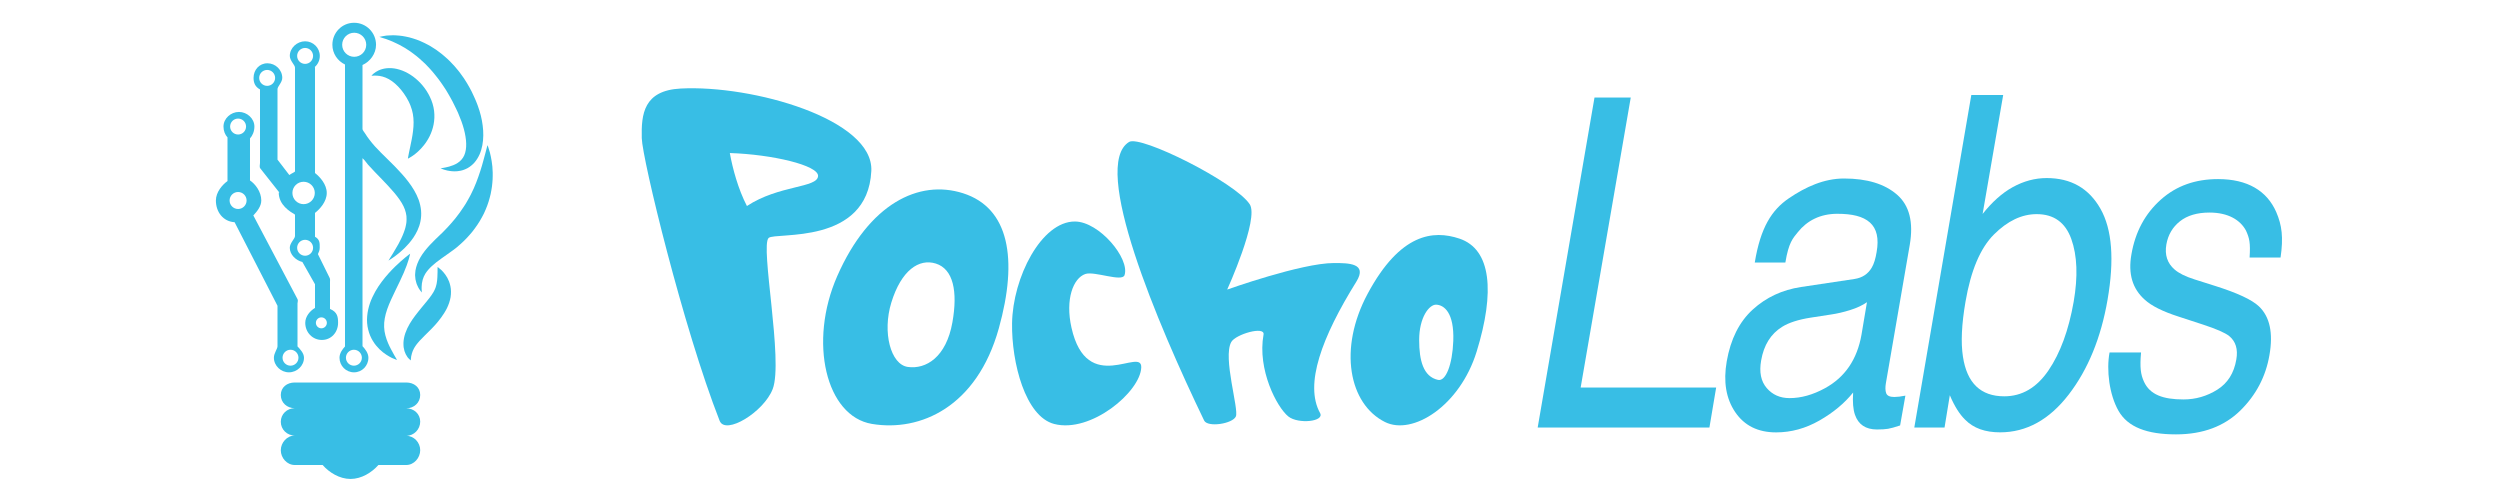 <?xml version="1.0" encoding="utf-8"?>
<!-- Generator: Adobe Illustrator 16.0.0, SVG Export Plug-In . SVG Version: 6.00 Build 0)  -->
<!DOCTYPE svg PUBLIC "-//W3C//DTD SVG 1.1//EN" "http://www.w3.org/Graphics/SVG/1.1/DTD/svg11.dtd">
<svg version="1.1" id="Layer_1" xmlns="http://www.w3.org/2000/svg" xmlns:xlink="http://www.w3.org/1999/xlink" x="0px" y="0px"
	 width="1000px" height="200px" viewBox="0 0 1000 200" enable-background="new 0 0 1000 200" xml:space="preserve">
<g>
	<g>
		<path fill="#38BEE5" d="M121.598,143.085c0-1.821-1.598-3.45-2.598-4.523v-17.163c0-0.6,0.3-1.192,0.016-1.721l-17.684-33.501
			c1.479-1.563,3.185-3.663,3.185-5.981c0-3.596-2.517-6.691-4.517-8.019V55.359c1-1.062,1.761-2.789,1.761-4.741
			c0-3.225-2.962-5.847-6.185-5.847c-3.224,0-6.183,2.622-6.183,5.847c0,1.721,0.606,3.27,1.606,4.339v17.462
			c-2,1.434-4.643,4.378-4.643,7.776c0,4.631,2.918,8.416,7.481,8.687L111,122.313v16.186c0,1.07-1.44,2.726-1.44,4.586
			c0,3.226,2.795,5.847,6.019,5.847C118.802,148.932,121.598,146.311,121.598,143.085z M95.236,47.429
			c1.759,0,3.189,1.429,3.189,3.189c0,1.757-1.43,3.188-3.189,3.188c-1.758,0-3.187-1.432-3.187-3.188
			C92.049,48.857,93.478,47.429,95.236,47.429z M95.236,83.595c-1.874,0-3.398-1.525-3.398-3.399s1.524-3.397,3.398-3.397
			c1.876,0,3.401,1.523,3.401,3.397S97.112,83.595,95.236,83.595z M113.012,143.085c0-1.757,1.431-3.188,3.188-3.188
			c1.759,0,3.189,1.432,3.189,3.188c0,1.76-1.43,3.188-3.189,3.188C114.443,146.273,113.012,144.845,113.012,143.085z"/>
		<path fill="#38BEE5" d="M104,35.775v29.421c0,0.864-0.359,1.607,0.199,2.268L111.733,77h-0.238c0,5,4.505,7.637,6.505,8.844v8.574
			c0,1.066-2.086,2.77-2.086,4.69c0,2.761,2.461,5.073,5.038,5.684l5.048,8.903v9.477c-2,1.175-3.898,3.406-3.898,5.966
			c0,3.774,2.87,6.843,6.644,6.843c3.772,0,6.486-3.068,6.486-6.843c0-2.292-0.231-4.323-3.231-5.563v-10.752
			c0-0.572,0.122-1.139-0.136-1.649l-4.696-9.522c0.375-0.77,0.718-1.63,0.718-2.542c0-1.757,0.114-3.332-1.886-4.406v-9.543
			c2-1.562,4.698-4.548,4.698-7.976c0-3.426-2.698-6.414-4.698-7.977V26.985c0-0.069-0.072-0.136-0.076-0.203
			c1.239-1.072,1.995-2.653,1.995-4.415c0-3.225-2.638-5.847-5.861-5.847c-3.224,0-6.137,2.622-6.137,5.847
			c0,1.922,2.079,3.622,2.079,4.688v41.468c0,0.336-1.453,0.844-2.274,1.489L111,63.856V35.648c0-1.073,1.908-2.688,1.908-4.49
			c0-3.223-2.722-5.846-5.945-5.846c-3.222,0-5.541,2.623-5.541,5.846C101.422,33.035,102,34.705,104,35.775z M128.548,126.946
			c1.208,0,2.192,0.983,2.192,2.191c0,1.21-0.984,2.192-2.192,2.192s-2.192-0.982-2.192-2.192
			C126.355,127.93,127.339,126.946,128.548,126.946z M122.041,102.297c-1.758,0-3.187-1.43-3.187-3.188
			c0-1.757,1.429-3.188,3.187-3.188c1.759,0,3.19,1.432,3.19,3.188C125.231,100.867,123.8,102.297,122.041,102.297z M122.041,19.178
			c1.759,0,3.19,1.431,3.19,3.189c0,1.758-1.431,3.186-3.19,3.186c-1.758,0-3.187-1.428-3.187-3.186
			C118.854,20.608,120.283,19.178,122.041,19.178z M121.44,72.703c2.471,0,4.481,2.01,4.481,4.48c0,2.472-2.01,4.481-4.481,4.481
			c-2.472,0-4.482-2.01-4.482-4.481C116.958,74.713,118.968,72.703,121.44,72.703z M106.861,27.97c1.758,0,3.188,1.43,3.188,3.188
			c0,1.758-1.43,3.188-3.188,3.188s-3.188-1.43-3.188-3.188C103.674,29.399,105.103,27.97,106.861,27.97z"/>
		<path fill="#38BEE5" d="M178.925,111.099c-0.263-0.461-0.534-0.867-0.795-1.245c-0.523-0.751-1.082-1.312-1.518-1.776
			c-0.47-0.443-0.885-0.753-1.144-0.969c-0.268-0.215-0.425-0.318-0.425-0.318s-0.015,0.192-0.021,0.534
			c0.004,0.34-0.023,0.844-0.002,1.443c-0.04,0.613-0.007,1.323-0.068,2.105c-0.042,0.394-0.033,0.792-0.09,1.205
			c-0.072,0.411-0.094,0.826-0.18,1.242c-0.12,0.409-0.141,0.827-0.304,1.223c-0.074,0.198-0.125,0.396-0.183,0.592
			c-0.067,0.196-0.166,0.385-0.245,0.575c-0.137,0.382-0.381,0.745-0.554,1.119c-0.244,0.37-0.436,0.739-0.72,1.124
			c-0.235,0.377-0.567,0.778-0.849,1.18c-0.339,0.411-0.637,0.826-1.013,1.266c-0.751,0.911-1.515,1.837-2.279,2.764
			c-0.399,0.493-0.798,0.991-1.195,1.482c-0.384,0.48-0.793,1.003-1.188,1.523c-0.799,1.042-1.588,2.186-2.282,3.368
			c-0.702,1.171-1.3,2.462-1.74,3.735c-0.433,1.292-0.698,2.606-0.745,3.846c-0.031,0.61,0.027,1.223,0.069,1.769
			c0.104,0.562,0.203,1.08,0.338,1.549c0.179,0.467,0.337,0.889,0.511,1.262c0.193,0.379,0.409,0.718,0.599,0.998
			c0.094,0.137,0.182,0.269,0.268,0.39c0.095,0.105,0.193,0.196,0.28,0.286c0.175,0.172,0.326,0.32,0.447,0.441
			c0.245,0.237,0.393,0.358,0.393,0.358s0.035-0.186,0.072-0.526c0.018-0.169,0.037-0.377,0.063-0.625
			c0.012-0.121,0.026-0.253,0.04-0.395c0.03-0.126,0.062-0.263,0.095-0.404c0.077-0.282,0.125-0.562,0.216-0.865
			c0.122-0.318,0.218-0.644,0.333-0.973c0.148-0.315,0.306-0.649,0.474-0.999c0.225-0.333,0.364-0.67,0.619-1.002
			c0.247-0.332,0.45-0.673,0.753-1.007c0.258-0.336,0.567-0.687,0.876-1.032c0.66-0.695,1.338-1.425,2.145-2.2
			c0.794-0.779,1.632-1.596,2.529-2.507c0.445-0.46,0.896-0.917,1.357-1.437l0.344-0.382l0.349-0.402l0.636-0.752
			c0.867-1.071,1.73-2.196,2.501-3.45c0.393-0.6,0.75-1.29,1.095-1.946c0.319-0.713,0.645-1.383,0.877-2.147
			c0.264-0.721,0.43-1.51,0.576-2.261c0.059-0.383,0.095-0.774,0.126-1.15c0.044-0.375,0.049-0.753,0.026-1.126
			c0.002-1.486-0.357-2.822-0.753-3.952C179.414,112.073,179.165,111.571,178.925,111.099z"/>
		<path fill="#38BEE5" d="M138,25.805V138.59c-1,1.074-2.2,2.69-2.2,4.495c0,3.226,2.58,5.847,5.804,5.847
			c3.222,0,5.757-2.621,5.757-5.847c0-1.876-1.36-3.541-2.36-4.614V63.27c1,0.906,1.503,1.793,2.252,2.648
			c0.89,0.999,1.83,1.969,2.726,2.917c0.892,0.926,1.804,1.854,2.699,2.785c0.865,0.914,1.739,1.832,2.602,2.744
			c0.838,0.914,1.658,1.828,2.421,2.727c1.527,1.811,2.828,3.606,3.697,5.382c0.432,0.883,0.746,1.765,0.947,2.644
			c0.225,0.879,0.313,1.766,0.278,2.658c0.019,0.446-0.054,0.894-0.081,1.342c-0.091,0.447-0.125,0.896-0.252,1.337
			c-0.051,0.223-0.102,0.444-0.151,0.664c-0.065,0.221-0.131,0.436-0.194,0.655c-0.119,0.434-0.284,0.858-0.44,1.275
			c-0.624,1.682-1.412,3.22-2.14,4.584c-0.752,1.356-1.458,2.542-2.059,3.515c-0.602,0.975-1.072,1.759-1.414,2.275
			c-0.333,0.527-0.5,0.82-0.5,0.82s0.287-0.171,0.808-0.518c0.521-0.344,1.297-0.845,2.224-1.559
			c0.938-0.705,2.032-1.622,3.239-2.763c1.18-1.163,2.47-2.556,3.677-4.326c1.174-1.775,2.343-3.937,2.859-6.611
			c0.263-1.323,0.358-2.756,0.235-4.2c-0.128-1.446-0.461-2.894-0.938-4.276c-1.006-2.738-2.528-5.185-4.21-7.36
			c-0.827-1.111-1.721-2.136-2.619-3.146c-0.899-1.012-1.805-1.983-2.75-2.936c-1.848-1.912-3.756-3.681-5.473-5.422
			c-1.741-1.725-3.307-3.442-4.623-5.191c-0.647-0.882-1.327-1.763-1.85-2.662c-0.324-0.567-0.97-1.139-0.97-1.711V25.999
			c3-1.347,5.412-4.466,5.412-8.09c0-4.853-3.914-8.8-8.766-8.8c-4.851,0-8.696,3.947-8.696,8.8
			C132.951,21.378,135,24.375,138,25.805z M141.56,146.273c-1.758,0-3.189-1.429-3.189-3.188c0-1.757,1.431-3.188,3.189-3.188
			c1.758,0,3.189,1.432,3.189,3.188C144.749,144.845,143.317,146.273,141.56,146.273z M141.68,13.095
			c2.655,0,4.814,2.159,4.814,4.814c0,2.651-2.159,4.812-4.814,4.812c-2.653,0-4.813-2.16-4.813-4.812
			C136.867,15.254,139.027,13.095,141.68,13.095z"/>
		<path fill="#38BEE5" d="M154.892,123.652c0.425-1.248,0.973-2.516,1.536-3.78c0.561-1.265,1.189-2.524,1.78-3.775
			c1.218-2.484,2.394-4.896,3.318-7.05c0.927-2.15,1.596-4.032,1.989-5.391c0.21-0.669,0.319-1.229,0.416-1.595
			c0.088-0.371,0.123-0.575,0.123-0.575s-0.173,0.117-0.476,0.348c-0.297,0.236-0.748,0.569-1.288,1.013
			c-1.08,0.886-2.577,2.165-4.256,3.802c-0.838,0.822-1.724,1.736-2.629,2.742c-0.896,1.014-1.826,2.104-2.719,3.315
			c-0.902,1.206-1.788,2.506-2.583,3.938c-0.796,1.428-1.538,2.952-2.11,4.605c-0.564,1.651-0.974,3.416-1.127,5.219
			c-0.164,1.799-0.028,3.649,0.401,5.346c0.404,1.701,1.068,3.266,1.887,4.57c0.788,1.331,1.738,2.398,2.634,3.311
			c0.47,0.436,0.928,0.834,1.367,1.201c0.452,0.354,0.894,0.664,1.312,0.947c0.828,0.572,1.635,0.976,2.256,1.311
			c0.636,0.295,1.169,0.483,1.517,0.631c0.354,0.139,0.553,0.202,0.553,0.202s-0.092-0.186-0.279-0.518
			c-0.192-0.323-0.458-0.824-0.829-1.415c-0.318-0.624-0.743-1.294-1.157-2.119c-0.2-0.416-0.451-0.824-0.663-1.28
			c-0.198-0.464-0.438-0.92-0.647-1.409c-0.396-0.986-0.81-2.02-1.069-3.112c-0.305-1.075-0.452-2.201-0.503-3.334
			c-0.036-1.137,0.03-2.291,0.26-3.483C154.122,126.123,154.461,124.897,154.892,123.652z"/>
		<path fill="#38BEE5" d="M196.949,66.624c-0.098-0.77-0.179-1.492-0.282-2.168c-0.195-1.354-0.492-2.514-0.71-3.46
			c-0.531-1.89-0.943-2.932-0.943-2.932c0.002,0-0.347,1.093-0.791,2.938c-0.279,0.922-0.525,2.033-0.89,3.279
			c-0.187,0.622-0.353,1.28-0.548,1.968c-0.223,0.684-0.432,1.398-0.66,2.138c-0.476,1.472-1.017,3.027-1.64,4.625
			c-0.328,0.784-0.665,1.592-1.008,2.415c-0.41,0.793-0.738,1.626-1.167,2.434c-0.454,0.795-0.823,1.636-1.326,2.424
			c-0.233,0.401-0.466,0.807-0.701,1.212c-0.255,0.393-0.509,0.791-0.766,1.187c-1.006,1.602-2.175,3.134-3.366,4.654l-0.937,1.114
			c-0.314,0.37-0.614,0.758-0.935,1.087c-0.647,0.688-1.185,1.365-1.98,2.139c-0.367,0.377-0.731,0.753-1.096,1.128l-0.133,0.139
			l-0.018,0.021c0.059-0.054,0.088-0.08,0.109-0.1l-0.022,0.022l-0.069,0.063l-0.27,0.257l-0.542,0.513
			c-0.727,0.695-1.464,1.388-2.194,2.115c-1.469,1.429-2.897,2.94-4.154,4.544c-1.258,1.596-2.309,3.366-2.99,5.146
			c-0.358,0.878-0.562,1.8-0.735,2.649c-0.056,0.437-0.081,0.87-0.112,1.278c-0.013,0.204-0.025,0.406-0.038,0.603
			c0.018,0.2,0.032,0.397,0.048,0.59c0.037,0.38,0.073,0.744,0.108,1.098c0.053,0.348,0.16,0.676,0.241,0.984
			c0.087,0.306,0.168,0.598,0.248,0.877c0.109,0.277,0.237,0.532,0.345,0.771c0.412,0.986,0.877,1.556,1.193,1.984
			c0.319,0.418,0.49,0.641,0.49,0.641s-0.006-0.28-0.02-0.806c-0.009-0.262-0.022-0.584-0.048-0.961
			c-0.022-0.188,0-0.386,0.021-0.591c0.015-0.198,0.033-0.41,0.05-0.633c0.019-0.215,0.036-0.441,0.056-0.677
			c0.05-0.234,0.103-0.483,0.157-0.739c0.06-0.252,0.095-0.511,0.168-0.77c0.093-0.252,0.187-0.514,0.286-0.782
			c0.046-0.13,0.094-0.264,0.141-0.396c0.066-0.129,0.134-0.258,0.203-0.391c0.14-0.261,0.263-0.526,0.414-0.786
			c0.37-0.509,0.669-1.041,1.145-1.54c0.873-1.018,1.955-2.025,3.277-3.041c1.309-1.022,2.804-2.058,4.405-3.195
			c0.808-0.559,1.642-1.159,2.493-1.787l0.642-0.49l0.322-0.245l0.081-0.062l0.04-0.029c0.069-0.062-0.125,0.111,0.158-0.143
			l0.02-0.017l0.148-0.124c0.395-0.343,0.792-0.686,1.189-1.029c0.767-0.637,1.648-1.538,2.478-2.377
			c0.853-0.849,1.555-1.743,2.331-2.625c1.442-1.837,2.795-3.768,3.882-5.816c0.272-0.514,0.54-1.023,0.807-1.529
			c0.233-0.525,0.465-1.048,0.695-1.565c0.478-1.03,0.812-2.106,1.169-3.139c0.188-0.515,0.302-1.052,0.452-1.566
			c0.143-0.519,0.282-1.031,0.396-1.543c0.18-1.036,0.409-2.033,0.524-3.021c0.088-0.989,0.233-1.936,0.258-2.864
			c0.013-0.929,0.069-1.813,0.037-2.667C197.039,68.201,197.006,67.392,196.949,66.624z"/>
		<path fill="#38BEE5" d="M153.739,15.404c0.215,0.066,0.444,0.135,0.688,0.209c0.241,0.081,0.484,0.188,0.742,0.289
			c0.507,0.197,1.068,0.415,1.679,0.653c0.598,0.264,1.245,0.577,1.922,0.893c0.684,0.288,1.374,0.707,2.1,1.103
			c0.358,0.218,0.743,0.376,1.104,0.624c0.362,0.235,0.735,0.477,1.115,0.722c0.768,0.455,1.515,1.027,2.286,1.595
			c0.788,0.535,1.525,1.221,2.313,1.848c0.765,0.659,1.521,1.383,2.298,2.094c0.712,0.798,1.525,1.499,2.233,2.348
			c0.719,0.837,1.471,1.653,2.152,2.564c0.73,0.86,1.387,1.803,2.065,2.736c0.691,0.923,1.28,1.939,1.947,2.897l0.898,1.514
			c0.307,0.502,0.612,1.004,0.876,1.533l0.845,1.552c0.283,0.517,0.519,1.058,0.785,1.582l0.387,0.792l0.198,0.395l0.211,0.445
			l0.404,0.854l0.33,0.743c0.901,2.056,1.676,4.183,2.228,6.218c0.288,1.022,0.483,2.034,0.65,3.008
			c0.17,0.978,0.254,1.934,0.275,2.829c0.055,1.812-0.212,3.401-0.782,4.696c-0.57,1.289-1.511,2.302-2.631,3.027
			c-1.114,0.738-2.345,1.16-3.384,1.458c-0.523,0.154-1.005,0.261-1.433,0.345c-0.426,0.094-0.796,0.163-1.098,0.204
			c-0.611,0.103-0.937,0.157-0.937,0.157s0.31,0.118,0.891,0.341c0.148,0.055,0.313,0.115,0.497,0.18
			c0.185,0.054,0.388,0.108,0.608,0.168c0.222,0.06,0.462,0.122,0.717,0.191c0.262,0.047,0.542,0.096,0.834,0.148
			c1.185,0.185,2.7,0.312,4.501-0.076c0.451-0.104,0.918-0.217,1.388-0.41c0.48-0.161,0.946-0.403,1.435-0.653
			c0.949-0.545,1.891-1.284,2.709-2.209c0.808-0.928,1.477-2.021,2.017-3.19c0.538-1.18,0.874-2.435,1.135-3.717
			c0.482-2.574,0.482-5.259,0.13-7.918c-0.328-2.679-1.007-5.314-1.965-7.936l-0.383-1.012l-0.36-0.881l-0.178-0.426l-0.206-0.468
			l-0.424-0.936c-0.289-0.621-0.546-1.261-0.873-1.868l-0.97-1.825c-0.643-1.221-1.426-2.365-2.149-3.532
			c-0.395-0.565-0.801-1.12-1.207-1.675c-0.401-0.555-0.798-1.112-1.251-1.625c-0.438-0.522-0.877-1.041-1.312-1.56
			c-0.435-0.515-0.928-0.983-1.386-1.471c-0.477-0.473-0.917-0.966-1.419-1.404c-0.497-0.435-0.993-0.869-1.483-1.299
			c-0.478-0.438-0.997-0.83-1.509-1.216c-0.507-0.394-1.019-0.768-1.525-1.136c-0.531-0.337-1.056-0.673-1.574-1.003
			c-0.522-0.321-1.013-0.67-1.561-0.928c-2.109-1.135-4.186-2.038-6.182-2.627c-1-0.286-1.937-0.585-2.879-0.724
			c-0.932-0.154-1.784-0.366-2.629-0.393c-0.837-0.054-1.595-0.141-2.319-0.14c-0.733,0.023-1.394,0.043-1.982,0.08
			c-0.294,0.021-0.574,0.027-0.828,0.056c-0.252,0.044-0.489,0.085-0.71,0.121c-0.439,0.08-0.814,0.149-1.118,0.204
			c-0.608,0.126-0.932,0.192-0.932,0.192s0.314,0.104,0.902,0.307C152.949,15.155,153.313,15.271,153.739,15.404z"/>
		<path fill="#38BEE5" d="M148.968,29.867c-0.267,0.283-0.41,0.436-0.41,0.436s0.206-0.013,0.592-0.035
			c0.185-0.021,0.42-0.023,0.688-0.025c0.264-0.01,0.568,0,0.899,0.019c0.659,0.03,1.429,0.131,2.243,0.354
			c0.813,0.221,1.666,0.556,2.515,1.022c0.849,0.468,1.699,1.078,2.527,1.801c0.84,0.704,1.632,1.579,2.411,2.494
			c0.765,0.936,1.491,1.956,2.135,3.025c0.322,0.534,0.625,1.08,0.896,1.629c0.13,0.262,0.278,0.575,0.369,0.798l0.166,0.38
			l0.218,0.535c0.422,1.095,0.726,2.16,0.927,3.257c0.194,1.094,0.288,2.21,0.293,3.354c0.001,1.14-0.078,2.302-0.219,3.452
			c-0.068,0.573-0.146,1.144-0.234,1.705c-0.101,0.558-0.187,1.113-0.291,1.651c-0.208,1.07-0.415,2.094-0.614,3.017
			c-0.2,0.946-0.373,1.772-0.515,2.452c-0.137,0.704-0.244,1.258-0.311,1.659c-0.069,0.395-0.093,0.612-0.093,0.612
			s0.199-0.093,0.549-0.287c0.351-0.188,0.854-0.498,1.46-0.917c0.603-0.424,1.311-0.967,2.067-1.662
			c0.751-0.693,1.565-1.526,2.353-2.539c0.399-0.5,0.794-1.047,1.165-1.641c0.382-0.592,0.752-1.225,1.089-1.911
			c0.678-1.366,1.246-2.928,1.588-4.655c0.34-1.722,0.439-3.61,0.206-5.517c-0.235-1.905-0.812-3.816-1.654-5.529l-0.256-0.519
			l-0.341-0.652c-0.25-0.469-0.476-0.826-0.729-1.227c-0.49-0.785-1.046-1.503-1.613-2.195c-1.144-1.377-2.436-2.57-3.798-3.582
			c-1.371-1.007-2.831-1.811-4.306-2.388c-1.483-0.561-2.966-0.909-4.363-0.979c-1.394-0.085-2.672,0.079-3.73,0.387
			c-1.062,0.297-1.907,0.728-2.537,1.146c-0.318,0.194-0.58,0.404-0.803,0.588C149.281,29.553,149.106,29.725,148.968,29.867z"/>
		<path fill="#38BEE5" d="M168.083,157.999c0-3.084-2.494-4.999-5.576-4.999h-44.611c-3.083,0-5.575,1.915-5.575,4.999
			c0,3.082,2.493,5.284,5.575,5.284c-3.083,0-5.575,2.35-5.575,5.434c0,3.08,2.493,5.503,5.575,5.503
			c-3.083,0-5.575,2.809-5.575,5.889c0,3.084,2.493,5.892,5.575,5.892h11.153c2.635,3,6.762,5.578,11.154,5.578
			c4.389,0,8.516-2.578,11.152-5.578h11.152c3.082,0,5.576-2.843,5.576-5.926c0-3.081-2.494-5.754-5.576-5.754
			c3.082,0,5.576-2.58,5.576-5.662s-2.494-5.332-5.576-5.332C165.589,163.326,168.083,161.081,168.083,157.999z"/>
	</g>
</g>
<g>
	<path fill="#38BEE5" d="M307.463,95.171c2.692-2.423,39.568,3.113,41.066-26.762c1.042-20.745-47.525-34.492-76.25-32.995
		c-14.86,0.779-15.796,10.27-15.572,19.843c0.189,8.243,16.618,76.008,31.145,113.052c2.308,5.879,17.651-3.463,21.226-12.691
		C313.421,144.411,304.003,98.284,307.463,95.171z M298.771,82.406c-3.535-6.807-5.728-15.037-6.842-21.191
		c16.928,0.541,35.504,4.915,35.299,9.194C326.999,75.216,311.541,73.985,298.771,82.406z"/>
	<path fill="#38BEE5" d="M385.213,77.294c-17.727-5.644-37.606,4.248-50.294,33.087c-11.648,26.476-4.506,56.117,13.842,59.185
		c19.379,3.241,41.99-6.812,50.757-38.188C407.3,103.52,403.629,83.158,385.213,77.294z M380.966,128.916
		c-2.467,13.991-10.587,18.881-17.841,17.86c-6.869-0.967-10.25-13.858-6.594-25.746c3.98-12.956,11.096-17.718,17.8-15.606
		C381.293,107.62,383.16,116.501,380.966,128.916z"/>
	<path fill="#38BEE5" d="M583.736,95.432c-10.382-3.461-23.652-2.204-36.682,22.072c-11.82,22.02-7.457,44.108,6.921,51.297
		c11.073,5.535,29.991-6.463,36.683-28.15C598.025,116.771,596.549,99.701,583.736,95.432z M581.313,136.383
		c-0.347,9.46-2.998,16.267-6.113,15.573c-5.853-1.299-7.534-7.728-7.534-15.919c0-9.229,4.077-14.258,6.79-14.169
		C577.613,121.972,581.732,125.029,581.313,136.383z"/>
	<path fill="#38BEE5" d="M428.587,131.055c-2.559-11.415,0.729-19.802,5.538-21.454c3.619-1.246,14.726,3.325,15.688,0.46
		c2.216-6.588-10.084-21.412-19.841-21.456c-13.382-0.062-24.889,22.365-25.147,40.769c-0.22,15.689,5.307,37.214,16.841,40.212
		c14.684,3.816,34.485-12.843,34.837-22.609C456.809,138.501,434.781,158.687,428.587,131.055z"/>
	<path fill="#38BEE5" d="M542.521,112.698c4.653-7.483-3.19-7.483-8.958-7.483c-12.97,0-42.683,10.612-42.683,10.612
		s12.873-28.328,8.998-34.145c-5.912-8.873-43.605-27.687-48.218-24.917c-15.541,9.325,11.304,72.675,29.992,111.437
		c1.389,2.878,11.411,1.312,12.689-1.615c1.287-2.948-5.285-23.542-1.845-29.766c1.734-3.135,13.557-6.526,12.92-2.999
		c-2.539,14.01,5.33,29.085,9.92,32.765c3.922,3.141,14.604,2.075,12.688-1.385C521.695,153.76,528.738,134.848,542.521,112.698z"/>
	<polygon fill="#38BEE5" points="652.301,39 637.803,39 615.074,171 683.771,171 686.465,155 632.266,155 	"/>
	<path fill="#38BEE5" d="M758.805,77.856c-4.953-4.304-12.02-6.455-21.199-6.455c-7.916,0-15.274,3.299-22.074,7.924
		c-6.8,4.63-11.34,11.675-13.622,25.675h12.239c1.311-8,2.986-9.671,5.027-12.183c3.641-4.54,8.887-7.3,15.734-7.3
		c5.924,0,10.272,0.996,13.04,3.472c2.769,2.482,3.667,6.35,2.695,11.842c-0.437,2.691-1.068,4.691-1.894,6.127
		c-1.507,2.629-3.813,4.15-6.92,4.628l-21.418,3.215c-7.529,1.138-13.976,4.147-19.342,9.046
		c-5.367,4.902-8.828,11.797-10.381,20.702c-1.41,8.124-0.281,14.887,3.387,20.295c3.666,5.409,9.117,8.111,16.354,8.111
		c6.021,0,11.802-1.584,17.338-4.75c5.538-3.165,10.029-6.9,13.478-11.202c-0.243,3.822,0,6.781,0.729,8.874
		c1.359,3.943,4.297,5.914,8.814,5.914c1.846,0,3.315-0.09,4.408-0.27c1.092-0.179,2.706-0.626,4.844-1.344l2.113-11.92
		c-0.874,0.178-1.688,0.312-2.44,0.402c-0.755,0.089-1.421,0.136-2.004,0.136c-1.797,0-2.877-0.509-3.242-1.524
		c-0.363-1.016-0.4-2.359-0.108-4.034l9.543-55.304C765.458,88.851,763.759,82.158,758.805,77.856z M744.599,133.876
		c-1.747,9.92-6.63,17.062-14.642,21.423c-4.809,2.63-9.52,3.945-14.133,3.945c-3.788,0-6.837-1.346-9.143-4.035
		c-2.308-2.689-3.049-6.363-2.223-11.023c1.068-6.154,3.861-10.637,8.378-13.446c2.671-1.672,6.458-2.897,11.364-3.675l8.16-1.254
		c2.477-0.359,5.049-0.958,7.722-1.795c2.67-0.834,4.903-1.881,6.702-3.137L744.599,133.876z"/>
	<path fill="#38BEE5" d="M840.213,83.547c-4.639-8.214-11.814-12.324-21.528-12.324c-4.66,0-9.19,1.21-13.585,3.63
		c-4.396,2.421-8.415,6.125-12.057,10.725L801.275,38h-12.75l-22.802,133h12.094l2.113-12.914c1.941,4.601,3.956,7.631,6.046,9.719
		c3.447,3.525,8.135,5.131,14.059,5.131c10.588,0,19.743-5.099,27.467-15.136c7.721-10.039,12.893-22.689,15.516-37.867
		C845.787,103.918,844.85,91.764,840.213,83.547z M829.468,120.701c-1.993,11.352-5.344,20.496-10.054,27.427
		c-4.711,6.933-10.611,10.397-17.702,10.397c-9.423,0-14.935-5.288-16.536-15.865c-0.875-5.613-0.535-12.938,1.02-21.959
		c2.136-12.489,5.924-21.453,11.363-26.891c5.439-5.437,11.146-8.157,17.12-8.157c6.848,0,11.462,3.315,13.842,9.949
		C830.898,102.234,831.217,110.602,829.468,120.701z"/>
	<path fill="#38BEE5" d="M912.225,103c1.164-8,0.582-12.841-1.749-18.222c-3.741-8.48-11.487-13.142-23.239-13.142
		c-8.985,0-16.622,2.604-22.911,8.219c-6.29,5.619-10.212,12.864-11.765,21.946c-1.36,7.708,0.411,13.692,5.317,18.056
		c2.72,2.506,7.235,4.751,13.55,6.783l9.836,3.216c5.292,1.735,8.765,3.251,10.417,4.564c2.623,2.151,3.569,5.283,2.842,9.407
		c-0.924,5.436-3.462,9.454-7.614,12.053s-8.657,3.9-13.514,3.9c-8.158,0-13.43-1.908-15.808-7.105
		c-1.312-2.868-1.701-5.676-1.167-11.676h-12.602c-1.312,7-0.109,16.889,3.605,23.373c3.716,6.485,11.377,9.379,22.984,9.379
		c10.781,0,19.341-3.279,25.68-9.494c6.338-6.213,10.236-13.68,11.691-22.226c1.555-8.842,0.146-15.375-4.224-19.498
		c-2.769-2.628-8.622-5.368-17.558-8.176l-8.232-2.612c-3.594-1.135-6.24-2.452-7.941-3.946c-2.912-2.51-4.006-5.859-3.276-10.04
		c0.679-3.826,2.487-6.906,5.427-9.238c2.938-2.33,6.885-3.496,11.838-3.496c7.43,0,12.286,2.952,14.57,7.191
		C899.74,95.209,900.227,97,899.84,103H912.225z"/>
</g>
</svg>

